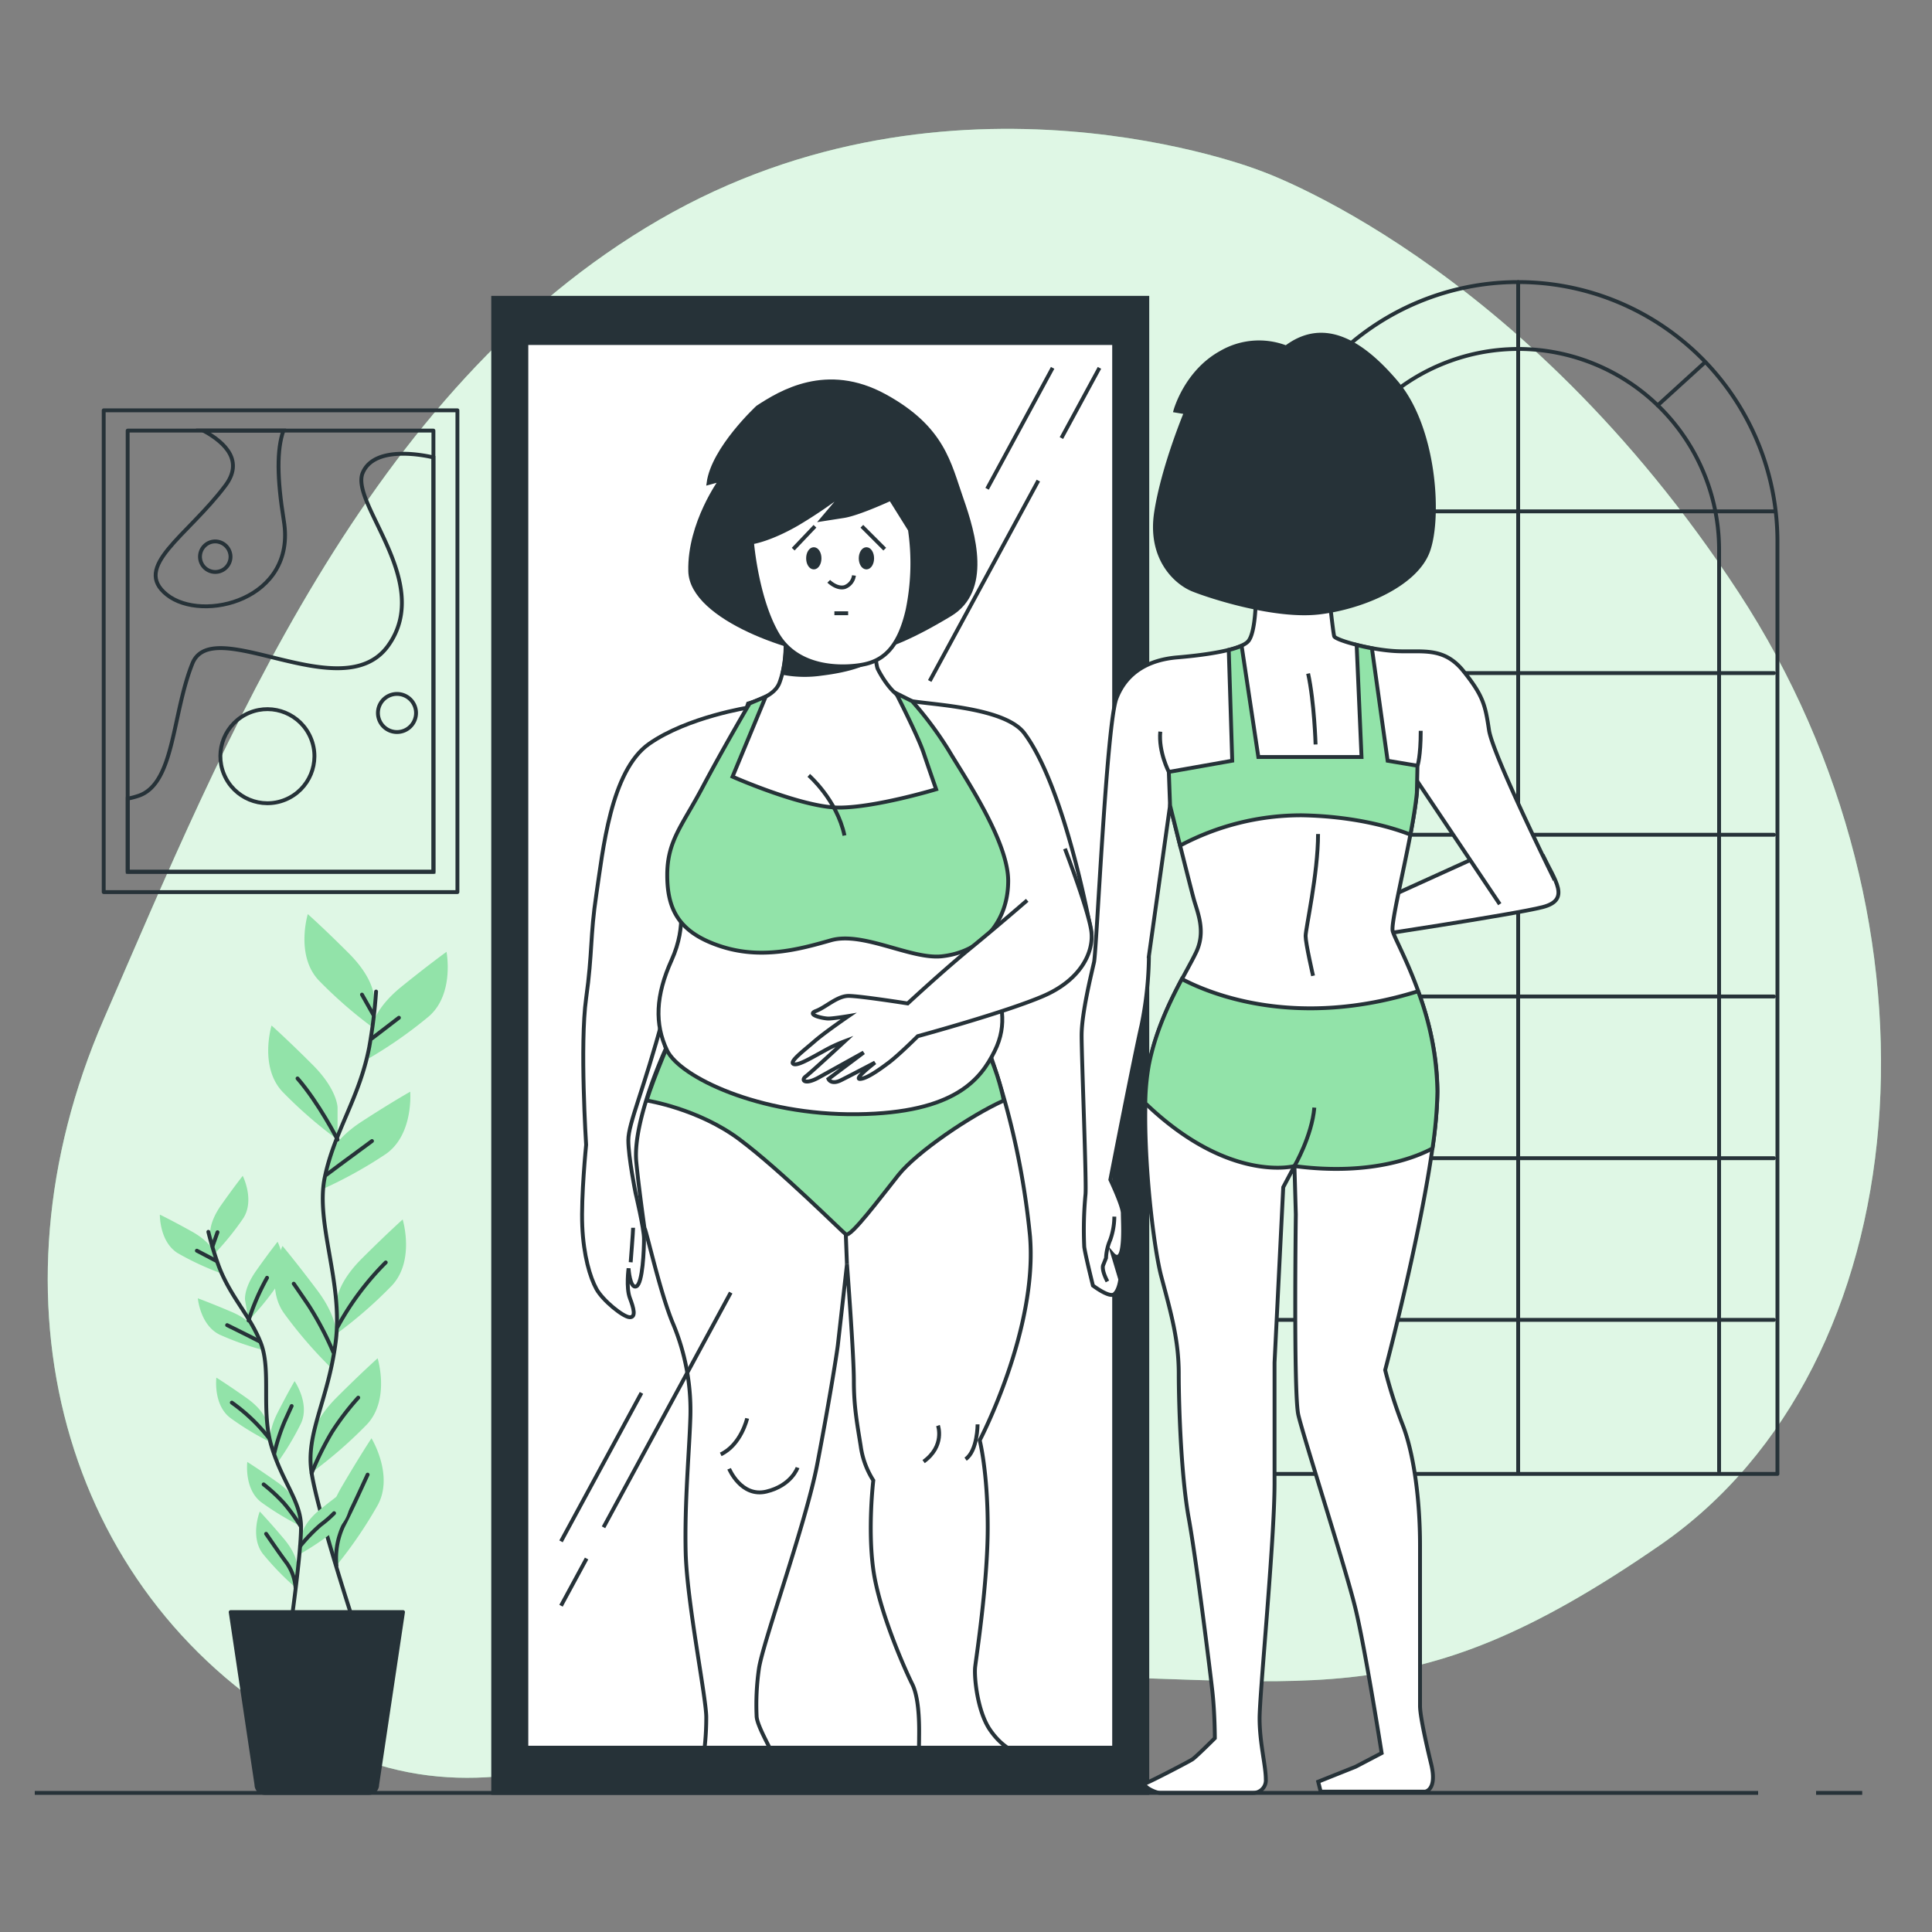 <svg xmlns="http://www.w3.org/2000/svg" viewBox="0 0 500 500"><rect x="0" y="0" width="500" height="500" fill="#808080" stroke="none"/><g id="background-simple"><path d="M325.83,44.06S246.49,12.89,170.61,56.88,58.28,191.38,26.83,263.82,16.63,411.43,76.41,447.1s98.47-13.38,181-13.52,105.06,12.73,172.29-33.76,76.55-160.45,20.22-246.54S325.83,44.06,325.83,44.06Z" style="fill:#92E3A9"></path><path d="M325.83,44.06S246.49,12.89,170.61,56.88,58.28,191.38,26.83,263.82,16.63,411.43,76.41,447.1s98.47-13.38,181-13.52,105.06,12.73,172.29-33.76,76.55-160.45,20.22-246.54S325.83,44.06,325.83,44.06Z" style="fill:#fff;opacity:0.7"></path></g><g id="Window"><path d="M392.9,73h0A67.1,67.1,0,0,1,460,140.1V381.45a0,0,0,0,1,0,0H325.8a0,0,0,0,1,0,0V140.1A67.1,67.1,0,0,1,392.9,73Z" style="fill:none;stroke:#263238;stroke-linecap:round;stroke-linejoin:round"></path><path d="M341,380.73V142.26A52,52,0,0,1,392.9,90.31h0a52,52,0,0,1,52,51.95V380.73" style="fill:none;stroke:#263238;stroke-linecap:round;stroke-linejoin:round"></path><line x1="392.9" y1="73" x2="392.9" y2="381.09" style="fill:none;stroke:#263238;stroke-linecap:round;stroke-linejoin:round"></line><line x1="326.52" y1="132.34" x2="459.1" y2="132.34" style="fill:none;stroke:#263238;stroke-linecap:round;stroke-linejoin:round"></line><line x1="326.52" y1="174.19" x2="459.1" y2="174.19" style="fill:none;stroke:#263238;stroke-linecap:round;stroke-linejoin:round"></line><line x1="326.52" y1="216.04" x2="459.1" y2="216.04" style="fill:none;stroke:#263238;stroke-linecap:round;stroke-linejoin:round"></line><line x1="326.52" y1="257.89" x2="459.1" y2="257.89" style="fill:none;stroke:#263238;stroke-linecap:round;stroke-linejoin:round"></line><line x1="326.52" y1="299.74" x2="459.1" y2="299.74" style="fill:none;stroke:#263238;stroke-linecap:round;stroke-linejoin:round"></line><line x1="326.52" y1="341.58" x2="459.1" y2="341.58" style="fill:none;stroke:#263238;stroke-linecap:round;stroke-linejoin:round"></line><line x1="344.25" y1="93.94" x2="356.27" y2="104.89" style="fill:none;stroke:#263238;stroke-linecap:round;stroke-linejoin:round"></line><line x1="441.05" y1="93.94" x2="429.02" y2="104.89" style="fill:none;stroke:#263238;stroke-linecap:round;stroke-linejoin:round"></line></g><g id="Picture"><rect x="26.84" y="106.19" width="91.54" height="124.68" style="fill:none;stroke:#263238;stroke-linecap:round;stroke-linejoin:round"></rect><rect x="33.04" y="111.44" width="79.13" height="114.18" style="fill:none;stroke:#263238;stroke-linecap:round;stroke-linejoin:round"></rect><path d="M112.17,118.39c-1.29-.32-15.17-3.55-18.31,4-3.29,7.9,18.42,28.29,6.58,44.73s-45.38-8.55-50.65,4.6S45.19,202.61,36,205.9a20.23,20.23,0,0,1-2.94.78v18.94h79.13Z" style="fill:none;stroke:#263238;stroke-miterlimit:10"></path><path d="M52.63,111.44c6,3.28,10.36,8,5.71,14.21-9.86,13.16-24.33,21-15.12,28.29s33.54,1.31,30.25-19.08c-1.82-11.27-1.82-18.52-.13-23.42Z" style="fill:none;stroke:#263238;stroke-miterlimit:10"></path><circle cx="69.2" cy="195.7" r="12.17" transform="translate(-69.62 41.38) rotate(-22.5)" style="fill:none;stroke:#263238;stroke-miterlimit:10"></circle><path d="M107.67,184.52a4.93,4.93,0,1,1-4.93-4.93A4.93,4.93,0,0,1,107.67,184.52Z" style="fill:none;stroke:#263238;stroke-miterlimit:10"></path><path d="M59.66,144.07a3.95,3.95,0,1,1-3.95-3.95A4,4,0,0,1,59.66,144.07Z" style="fill:none;stroke:#263238;stroke-miterlimit:10"></path></g><g id="Plants"><path d="M96.74,257.8s0-4.61-6.46-11.08-10.62-10.15-10.62-10.15-3.23,10.62,2.77,17.08a113.53,113.53,0,0,0,14.31,12.46Z" style="fill:#92E3A9"></path><path d="M87.36,286.63s0-4.61-6.46-11.07S70.28,265.4,70.28,265.4,67.05,276,73.05,282.48a113.53,113.53,0,0,0,14.31,12.46Z" style="fill:#92E3A9"></path><path d="M96.33,265.67s.49-4.59,7.6-10.34,11.63-9,11.63-9,2.1,10.9-4.56,16.7a113.82,113.82,0,0,1-15.54,10.88Z" style="fill:#92E3A9"></path><path d="M85,299.72s1-4.52,8.64-9.48,12.52-7.71,12.52-7.71.93,11.06-6.29,16.12a113.62,113.62,0,0,1-16.61,9.19Z" style="fill:#92E3A9"></path><path d="M87.13,336.84s0-4.62,6.47-11.08,10.61-10.16,10.61-10.16,3.24,10.62-2.77,17.08a113.11,113.11,0,0,1-14.31,12.47Z" style="fill:#92E3A9"></path><path d="M87,345.9s.65-4.57-4.83-11.89-9.06-11.56-9.06-11.56-4.71,10.05.31,17.3a113.6,113.6,0,0,0,12.4,14.38Z" style="fill:#92E3A9"></path><path d="M80.65,372.75s0-4.61,6.47-11.08,10.61-10.15,10.61-10.15S101,362.14,95,368.6a113.53,113.53,0,0,1-14.31,12.46Z" style="fill:#92E3A9"></path><path d="M85,397.1s-1.17-4.46,3.45-12.35,7.69-12.52,7.69-12.52,5.82,9.46,1.65,17.23a113.63,113.63,0,0,1-10.69,15.68Z" style="fill:#92E3A9"></path><path d="M97.33,256.62A132,132,0,0,1,95.56,271c-2.56,13.2-9,21.72-11.5,33.64s4.78,27.29,2.82,42.6S79,371,80.65,381.24s10.65,37.9,10.65,37.9" style="fill:none;stroke:#263238;stroke-linecap:round;stroke-linejoin:round"></path><line x1="96.27" y1="268.73" x2="103.24" y2="263.39" style="fill:none;stroke:#263238;stroke-linecap:round;stroke-linejoin:round"></line><line x1="96.6" y1="262.58" x2="93.68" y2="257.4" style="fill:none;stroke:#263238;stroke-linecap:round;stroke-linejoin:round"></line><path d="M84.45,304.05s5.83-4.38,11.82-8.75" style="fill:none;stroke:#263238;stroke-linecap:round;stroke-linejoin:round"></path><path d="M87.36,294.94S82.5,285.42,77,279.1" style="fill:none;stroke:#263238;stroke-linecap:round;stroke-linejoin:round"></path><path d="M87.36,343.41a72.42,72.42,0,0,1,12.47-16.69" style="fill:none;stroke:#263238;stroke-linecap:round;stroke-linejoin:round"></path><path d="M86.23,349.89a81.76,81.76,0,0,0-6.32-12c-3.4-5-3.89-5.67-3.89-5.67" style="fill:none;stroke:#263238;stroke-linecap:round;stroke-linejoin:round"></path><path d="M80.65,381.24a78.3,78.3,0,0,1,5.25-10.62,68,68,0,0,1,6.81-8.91" style="fill:none;stroke:#263238;stroke-linecap:round;stroke-linejoin:round"></path><path d="M87.07,405.14a19.78,19.78,0,0,1,1.75-10.22c2.43-4.7,5.18-10.86,6.32-13.29" style="fill:none;stroke:#263238;stroke-linecap:round;stroke-linejoin:round"></path><path d="M54.42,319.48s-.5-2.9,2.85-7.65,5.55-7.52,5.55-7.52,3.18,6.3.12,11a72.5,72.5,0,0,1-7.62,9.37Z" style="fill:#92E3A9"></path><path d="M63.43,336.54s-.5-2.9,2.85-7.65,5.56-7.52,5.56-7.52,3.18,6.3.11,11a72.5,72.5,0,0,1-7.62,9.37Z" style="fill:#92E3A9"></path><path d="M55.53,324.36s-.81-2.82-5.89-5.65-8.27-4.37-8.27-4.37-.13,7.06,4.67,10A72.58,72.58,0,0,0,57,329.45Z" style="fill:#92E3A9"></path><path d="M66.33,344.49s-1.1-2.73-6.45-5S51.2,336,51.2,336s.61,7,5.69,9.43a72.37,72.37,0,0,0,11.41,4Z" style="fill:#92E3A9"></path><path d="M69,368s-.5-2.9-5.25-6.25S56,356.53,56,356.53s-.88,7,3.59,10.41a71.42,71.42,0,0,0,10.33,6.27Z" style="fill:#92E3A9"></path><path d="M70.07,373.67s-.9-2.8,1.74-8,4.43-8.24,4.43-8.24,4,5.8,1.68,10.89a72.34,72.34,0,0,1-6.21,10.36Z" style="fill:#92E3A9"></path><path d="M78.19,397s.33-2.92,4.89-6.54,7.45-5.65,7.45-5.65,1.27,6.95-3,10.6a72.51,72.51,0,0,1-10,6.84Z" style="fill:#92E3A9"></path><path d="M77,389.81s-.5-2.89-5.26-6.24S64,378.35,64,378.35s-.87,7,3.59,10.41A72.52,72.52,0,0,0,77.89,395Z" style="fill:#92E3A9"></path><path d="M76.92,405.55s.25-2.93-3.5-7.37-6.19-7-6.19-7-2.62,6.55.84,11a72.19,72.19,0,0,0,8.41,8.67Z" style="fill:#92E3A9"></path><path d="M53.92,318.8a85.75,85.75,0,0,0,2.67,8.8c3,8,8,12.64,10.86,19.84s0,17.63,2.86,27,7.56,14.08,7.6,20.67-2.56,24.92-2.56,24.92" style="fill:none;stroke:#263238;stroke-linecap:round;stroke-linejoin:round"></path><line x1="55.9" y1="326.28" x2="50.95" y2="323.68" style="fill:none;stroke:#263238;stroke-linecap:round;stroke-linejoin:round"></line><line x1="55.03" y1="322.46" x2="56.29" y2="318.89" style="fill:none;stroke:#263238;stroke-linecap:round;stroke-linejoin:round"></line><path d="M67.15,347.14S63,345,58.78,342.94" style="fill:none;stroke:#263238;stroke-linecap:round;stroke-linejoin:round"></path><path d="M64.33,341.75a59.75,59.75,0,0,1,4.78-11.06" style="fill:none;stroke:#263238;stroke-linecap:round;stroke-linejoin:round"></path><path d="M69.59,372.14A45.77,45.77,0,0,0,60,363" style="fill:none;stroke:#263238;stroke-linecap:round;stroke-linejoin:round"></path><path d="M71,376.08a51.39,51.39,0,0,1,2.66-8.2c1.59-3.52,1.82-4,1.82-4" style="fill:none;stroke:#263238;stroke-linecap:round;stroke-linejoin:round"></path><path d="M77.68,400.14A43.69,43.69,0,0,1,83,394.61a28.59,28.59,0,0,0,3.46-3" style="fill:none;stroke:#263238;stroke-linecap:round;stroke-linejoin:round"></path><path d="M77.91,395.13A49.42,49.42,0,0,0,73.46,389a44,44,0,0,0-5.23-4.84" style="fill:none;stroke:#263238;stroke-linecap:round;stroke-linejoin:round"></path><path d="M76.48,410.82a12.65,12.65,0,0,0-2.21-6.22c-2-2.68-4.43-6.25-5.4-7.65" style="fill:none;stroke:#263238;stroke-linecap:round;stroke-linejoin:round"></path><path d="M95.49,464h-27a2.12,2.12,0,0,1-2.12-2.12L59.7,417.2h44.6l-6.69,44.68A2.12,2.12,0,0,1,95.49,464Z" style="fill:#263238;stroke:#263238;stroke-linecap:round;stroke-linejoin:round"></path></g><g id="Mirror"><rect x="127.64" y="77.07" width="169.28" height="386.93" style="fill:#fff"></rect><path d="M171.61,263.38c-5,18.64-9,27.34-9,31.69s1.87,13.67,1.87,13.67,2.19,9.19,2.19,11.86-.33,11.64-2,12.31-2-4.66-2-4.66-.67,5,.33,7.65,1.66,5,0,5-7-4.32-8.65-7.32-3.33-8.65-3.66-16.3,1-21,1-21-1.67-26,0-37.93,1-16,2.66-27S158,199.48,168,192.49s26-9.44,26-9.44,3.59-1.87,3.92,6.12-10.65,27-15.64,42.25S171.61,263.38,171.61,263.38Z" style="fill:#fff;stroke:#263238;stroke-miterlimit:10"></path><path d="M163.22,326.67s.63-8,.63-8.92" style="fill:none;stroke:#263238;stroke-miterlimit:10"></path><path d="M265.09,189.75c-5.37-7.16-26.65-7.4-30.5-8.59s-6.81-6.81-7.41-8-.88-7.4-.88-7.4l.29-3.56-23.69-.89s1.48,8.29-1.18,15.4c-1,2.61-4,4.14-8.12,5.36a117.89,117.89,0,0,1-9.3,21.39c-6.66,11.65-12,20-9.65,28.29s4,10,4,10-5,7.65-6.66,15.64a29.24,29.24,0,0,0,.34,14s-8.65,18.63-7.66,29.28c.46,4.84,1.32,11.45,2.13,17.23.25-.42,4,16.68,7.39,24.69a58.12,58.12,0,0,1,4.44,25.17c-.29,8.29-1.48,21.32-1.18,34s5.33,37.61,5.33,42.64a69.88,69.88,0,0,1-1.19,13c-.59,2.67.89,3,3.26,3.85s15.1,0,15.1,0a5.53,5.53,0,0,0,1.48-3.55c0-2.07-5.62-10.66-5.62-13.62a65.49,65.49,0,0,1,.59-12.14c.89-6.52,12.14-37.61,15.1-53s5-28.13,5.33-30.79l2.37-21s1.78,23.39,1.78,30.2.88,11.26,1.77,16.88a22.09,22.09,0,0,0,3.26,8.89s-1.48,12.43,0,23.09,8,25.47,10.07,29.62,1.78,12.43,1.78,14.21-.3,8.29.88,9.18,24,0,24.88,0,1.77-3.26.29-4.74-4.44-2.07-7.7-6.81-4.14-13.62-3.84-16.29,3.25-21.61,3.25-36.12-2.07-22.51-2.07-22.51,15.1-28.72,13-53a202.74,202.74,0,0,0-10.07-46.2s3.55-7.1,2.37-13.62-2.07-8.59-2.07-8.59l-3-11.84,28.61,1.62S275.75,204,265.09,189.75Z" style="fill:#fff;stroke:#263238;stroke-miterlimit:10"></path><path d="M226.6,169.92c0-.18,0-.36,0-.54l-10.7-4.64c-1.74-.49-8.44-1-12.68-1.26a34.41,34.41,0,0,1-.66,10.65,30,30,0,0,0,10,.23C222.26,173.18,225.64,170.82,226.6,169.92Z" style="fill:#263238;stroke:#263238;stroke-miterlimit:10"></path><path d="M242.75,368.94s1.87,5.28-3.72,9.32" style="fill:none;stroke:#263238;stroke-miterlimit:10"></path><path d="M253,368.63s0,6.83-3.11,9" style="fill:none;stroke:#263238;stroke-miterlimit:10"></path><path d="M193.36,367.07s-1.55,6.84-6.84,9.32" style="fill:none;stroke:#263238;stroke-miterlimit:10"></path><path d="M188.7,380.12s3.11,7.46,9.63,5.9,8.08-6.21,8.08-6.21" style="fill:none;stroke:#263238;stroke-miterlimit:10"></path><line x1="219.19" y1="327.15" x2="218.89" y2="319.45" style="fill:none;stroke:#263238;stroke-miterlimit:10"></line><path d="M167.37,284.81s13.32,2.07,24,10.06,26.36,23.69,27.54,24.58,8.89-9.47,13.63-15.4,18.65-15.39,27.24-19.24c0,0-1.48-7.7-4.44-13,0,0-20.44,9.47-38.8,8s-41.75-13.92-41.75-13.92S168.85,279.48,167.37,284.81Z" style="fill:#92E3A9;stroke:#263238;stroke-miterlimit:10"></path><path d="M175.66,232.39s2.3,6.9-1.85,16.08-4.43,16.57-1.17,23.38,23.75,16.81,49.21,16.51,32-9.18,35.54-16.29,1.78-12.73-.59-20.73S253.24,238,253.24,238s-31.39-4.15-46.19-4.15S175.66,232.39,175.66,232.39Z" style="fill:#fff;stroke:#263238;stroke-miterlimit:10"></path><path d="M194,182.05s-6.81,11.55-12.14,21.62-9.18,13.92-9.18,22.8,3,14.81,13.62,18.36,20.43.89,28.72-1.48,20.78,5,28.73,4.14c10.66-1.18,17.17-9.18,17.17-19.54s-11.55-27.24-15.4-33.76a92.21,92.21,0,0,0-9.47-12.73l-4.15-2.07s5.63,11,7.11,15.4,3.26,9.47,3.26,9.47S226.59,209,217.12,209s-27.54-8-27.54-8l8.59-20.72Z" style="fill:#92E3A9;stroke:#263238;stroke-miterlimit:10"></path><path d="M209.31,200.67s7.29,6.32,9.24,15.56" style="fill:none;stroke:#263238;stroke-miterlimit:10"></path><path d="M265.84,233s-7.49,6.51-14.65,12.37-16.28,14.32-16.28,14.32-12.37-1.95-15.3-1.95-5.86,2.93-8.46,3.91,1.95,1.95,3.25,1.95,5.21-.65,5.21-.65-6.18,4.23-8.79,6.51-6.51,5.21-5.53,5.86,4.23-1.3,7.81-3.26a38.47,38.47,0,0,1,5.54-2.6s-8.79,8.14-10.1,9.11-.32,2.28,3.26.33l11.72-6.51-9.12,6.84s.65,1.62,3.26.32,8.79-4.56,8.79-4.56-5.54,4.24-3.91,4.24,4.89-2.28,7.49-4.24,7.49-6.83,7.49-6.83,22.79-6.19,32.55-10.42,13-11.4,12.38-16.61-6.84-21.48-6.84-21.48" style="fill:#fff;stroke:#263238;stroke-miterlimit:10"></path><path d="M196.1,105.4S184.55,116.07,183.37,125l3.26-.89s-8.29,11.25-8,23.69,27.84,21.32,37.61,21.62,19.25-4.15,29.61-10.37,6.22-20.73,3-29.91-4.74-18.36-19.84-26.65S202,101.56,196.1,105.4Z" style="fill:#263238;stroke:#263238;stroke-miterlimit:10"></path><path d="M194.62,140.35s1.19,14.51,6.52,23.69,16.88,8.88,21.91,8,9.47-3.85,11.84-14.21a59.94,59.94,0,0,0,.6-20.73l-5-8s-8.29,3.85-12.14,4.45-5.63.88-5.63.88l6.52-7.69a122.35,122.35,0,0,1-13,8.88C199.06,139.75,194.62,140.35,194.62,140.35Z" style="fill:#fff;stroke:#263238;stroke-miterlimit:10"></path><path d="M212.09,144.49c0,1.31-.66,2.37-1.48,2.37s-1.48-1.06-1.48-2.37.66-2.37,1.48-2.37S212.09,143.18,212.09,144.49Z" style="fill:#263238;stroke:#263238;stroke-miterlimit:10"></path><path d="M225.71,144.49c0,1.31-.66,2.37-1.48,2.37s-1.48-1.06-1.48-2.37.67-2.37,1.48-2.37S225.71,143.18,225.71,144.49Z" style="fill:#263238;stroke:#263238;stroke-miterlimit:10"></path><path d="M221,148.93a3.7,3.7,0,0,1-2.37,3c-2.08.59-4.15-1.49-4.15-1.49" style="fill:none;stroke:#263238;stroke-miterlimit:10"></path><line x1="215.94" y1="158.71" x2="219.5" y2="158.71" style="fill:none;stroke:#263238;stroke-miterlimit:10"></line><line x1="210.91" y1="136.2" x2="205.28" y2="142.12" style="fill:none;stroke:#263238;stroke-miterlimit:10"></line><line x1="223.05" y1="136.2" x2="228.97" y2="142.12" style="fill:none;stroke:#263238;stroke-miterlimit:10"></line><path d="M127.64,77.07V464H296.92V77.07ZM288.34,452.3H136.22V88.78H288.34Z" style="fill:#263238;stroke:#263238;stroke-miterlimit:10"></path><line x1="268.72" y1="124.38" x2="240.61" y2="176.24" style="fill:none;stroke:#263238;stroke-miterlimit:10"></line><line x1="284.54" y1="95.2" x2="274.69" y2="113.37" style="fill:none;stroke:#263238;stroke-miterlimit:10"></line><line x1="151.81" y1="403.34" x2="145.19" y2="415.56" style="fill:none;stroke:#263238;stroke-miterlimit:10"></line><line x1="189.11" y1="334.52" x2="156.19" y2="395.26" style="fill:none;stroke:#263238;stroke-miterlimit:10"></line><line x1="166.01" y1="360.48" x2="145.19" y2="398.9" style="fill:none;stroke:#263238;stroke-miterlimit:10"></line><line x1="272.42" y1="95.2" x2="255.46" y2="126.5" style="fill:none;stroke:#263238;stroke-miterlimit:10"></line></g><g id="Character"><path d="M381.21,222.26l-29.55,13.42-.32,7.08s40.49-6.09,47.89-8,3.12-6.94,0-13.52" style="fill:#fff;stroke:#263238;stroke-miterlimit:10"></path><path d="M388.14,234l-21.28-31.72c0,9.34-7.08,35.73-6.44,38.63S372,261.55,372,282.47s-13.52,72.1-13.52,72.1A119.6,119.6,0,0,0,363,368.73c2.89,7.4,4.5,19.31,4.5,31.22v41.52c0,3.22,2.45,13.25,2.9,15.13,1.61,6.76-1.61,7.08-1.61,7.08h-27l-.64-2.58,9.66-3.86,6.76-3.54s-4.19-26.71-6.76-37.34S337.25,371.63,336,366.15s-.64-51.82-.64-51.82L335,301.78l-2.9,5.47-2.25,45.39v31.22c0,14.8-3.87,54.39-3.87,60.83s1.61,12.23,1.61,15.77a3.26,3.26,0,0,1-3.22,3.54H300.23c-1.28,0-5.15-1.93-3.54-2.57s10.95-5.48,11.91-6.12,5.8-5.47,5.8-5.47,0-6.44-.65-12.23-4.18-34.12-6.11-44.74-2.58-28.65-2.58-37.34-1.93-15.45-4.5-25.1-5.8-41.52-3.22-54.72,9.65-23.82,12.23-29.29.32-10.3-.65-13.84-6.11-24.14-6.11-24.14l-5.47,38.95a93.51,93.51,0,0,1-1.93,18c-1.93,8.37-8.05,39.91-8.05,39.91s3.22,6.76,3.22,8.69.32,6.76-.32,9.66-2.26,1-2.26,1l1.93,6.44s-.32,2.9-1.6,3.86-5.48-2.25-5.48-2.25-1.93-7.73-2.25-10a96.54,96.54,0,0,1,.32-13.52c.32-2.57-1-35.4-1-41.2s2.57-16.09,3.22-19,3.21-61.47,5.79-68.23,8.37-10,15.77-10.62,16.42-1.93,18.35-4.19S325,155,325,155l19-.64s1,9.33,1.29,10.3,9.33,3.54,16.09,3.86,12.24-1.24,17.39,5.2,5.62,8.82,6.59,15.25,17,38.82,17,38.82" style="fill:#fff;stroke:#263238;stroke-miterlimit:10"></path><path d="M288.39,314.86a18.22,18.22,0,0,1-1.08,6.06,13.08,13.08,0,0,0-1.07,4.65l-.71,1.78s-.65,1,1.07,4.29" style="fill:none;stroke:#263238;stroke-miterlimit:10"></path><path d="M370.72,297.21A110.88,110.88,0,0,0,372,282.47a76.93,76.93,0,0,0-5-25.94c-31.31,9.76-53.36.92-61.14-3.16-3.06,5.76-6.83,13.46-8.56,22.34a61.23,61.23,0,0,0-.9,9.8C318.09,306.35,335,301.78,335,301.78,355.49,304.48,367.39,299,370.72,297.21Z" style="fill:#92E3A9;stroke:#263238;stroke-miterlimit:10"></path><path d="M335,301.78s4.5-7.72,5.15-15.13" style="fill:none;stroke:#263238;stroke-miterlimit:10"></path><path d="M339.82,252.54s-1.93-8.37-1.93-10.3,3.22-16.1,3.22-26.4" style="fill:none;stroke:#263238;stroke-miterlimit:10"></path><path d="M340.47,192.67s-.32-10.94-1.93-18.35" style="fill:none;stroke:#263238;stroke-miterlimit:10"></path><path d="M365,216c.77-4,1.4-7.85,1.68-10.83l.16-7-7.72-1.29-4.07-29.1c-1.39-.26-2.73-.55-3.95-.87l1.26,29H325.66l-4.33-28.78a20.4,20.4,0,0,1-3.33,1.08l.9,28.66-16.41,2.9.32,8.69s1.23,4.93,2.6,10.38A66.57,66.57,0,0,1,336.93,211C351.74,211.27,361.72,214.68,365,216Z" style="fill:#92E3A9;stroke:#263238;stroke-miterlimit:10"></path><path d="M302.49,199.75s-2.71-5.16-2.21-10.4" style="fill:none;stroke:#263238;stroke-miterlimit:10"></path><path d="M366.86,198.14s.82-2.3.82-9" style="fill:none;stroke:#263238;stroke-miterlimit:10"></path><path d="M332.84,89.91A19.5,19.5,0,0,0,316,91.27c-9.08,5-11.8,15-11.8,15l2.72.45s-5.9,14.08-7.72,25.88,5,18.17,9.54,20,21.34,7.27,32.69,5.91,25-7.27,28.15-15.9,1.82-31.78-8.17-43.59S341.92,83.1,332.84,89.91Z" style="fill:#263238;stroke:#263238;stroke-miterlimit:10"></path></g><g id="Floor"><line x1="470" y1="464" x2="481.94" y2="464" style="fill:none;stroke:#263238;stroke-miterlimit:10"></line><line x1="9" y1="464" x2="455" y2="464" style="fill:none;stroke:#263238;stroke-miterlimit:10"></line></g></svg>